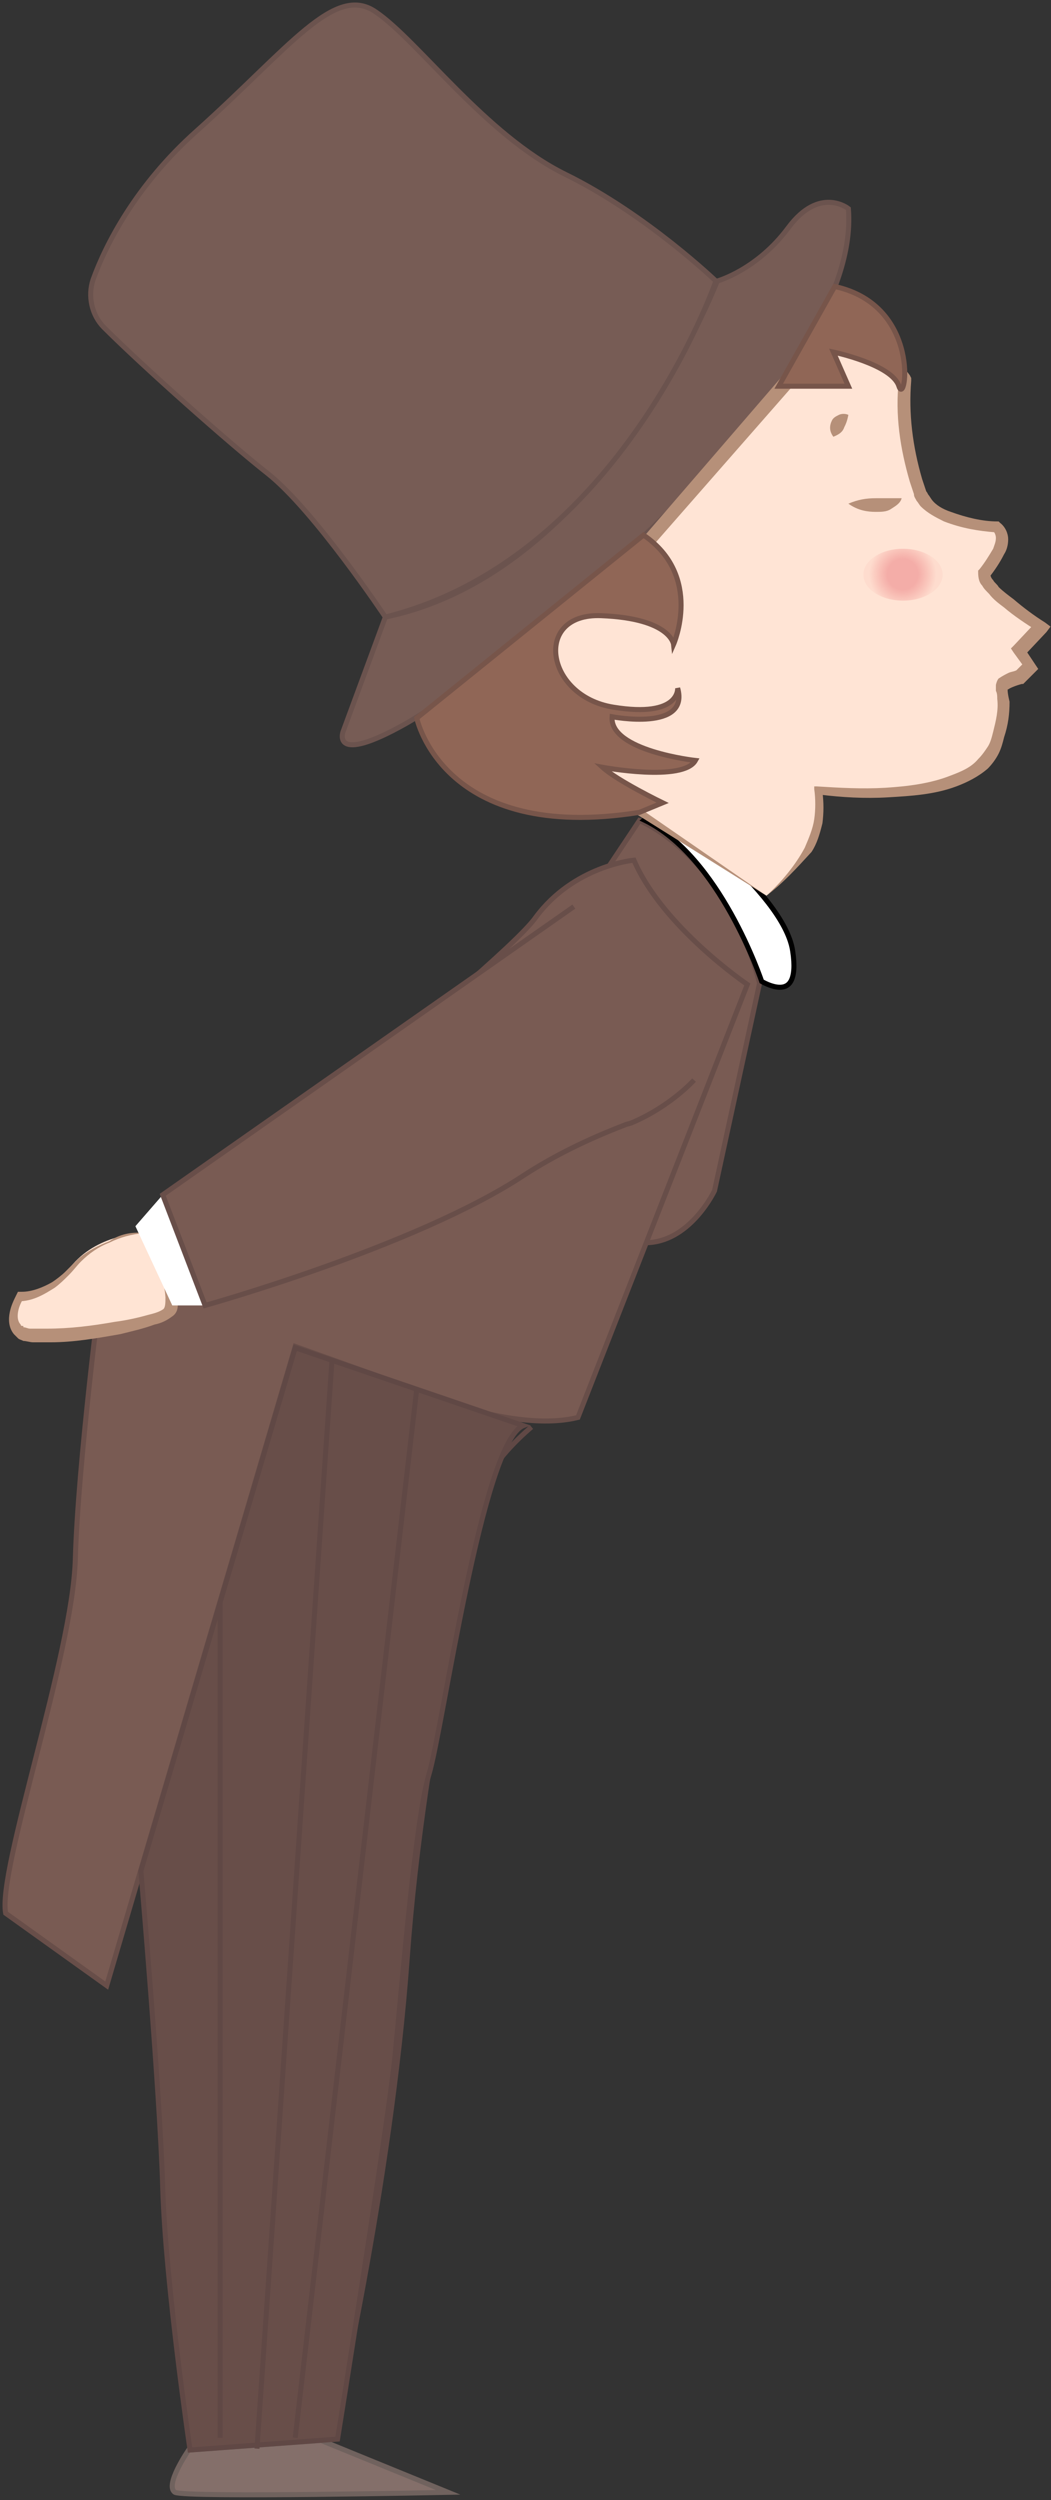 <svg width="209" height="497" viewBox="0 0 209 497" fill="none" xmlns="http://www.w3.org/2000/svg">
<rect x="0" y="0" width="209" height="497" fill="#333333" stroke="none"/>
<path d="M127.152 163.127C127.152 163.127 144.263 169.915 151.054 195.439L142.09 236.712C142.09 236.712 137.473 246.487 129.053 247.031C120.633 247.574 113.028 247.031 113.028 247.031L121.176 172.088L127.152 163.127Z" fill="#795B53" stroke="#684E49" stroke-miterlimit="10"/>
<path d="M114.929 281.787L148.609 195.711C148.609 195.711 131.769 184.307 126.065 171.002C126.065 171.002 114.114 172.088 106.509 182.406C99.447 192.453 20.137 255.177 20.137 255.177C20.137 255.177 15.52 290.747 14.976 310.026C14.433 329.033 -0.505 371.664 1.124 380.353L21.223 394.744L58.706 267.667L95.102 280.701C95.102 280.429 106.238 283.959 114.929 281.787Z" fill="#795B53" stroke="#684E49" stroke-miterlimit="10"/>
<path d="M28.557 245.13C28.557 245.13 19.865 245.13 14.433 251.375C9.001 257.62 3.84 257.349 3.84 257.349C3.84 257.349 0.853 262.236 3.84 264.409C6.828 266.852 31.816 263.322 33.718 260.336C35.89 257.349 28.557 245.13 28.557 245.13Z" fill="#FFE4D4"/>
<path d="M28.557 245.13C26.112 245.401 23.939 245.944 21.767 247.031C19.594 247.845 17.692 249.203 16.063 250.832C15.248 251.647 14.705 252.461 13.618 253.547C12.803 254.362 11.989 255.176 10.902 255.991C8.729 257.349 6.556 258.706 3.569 258.706L4.655 258.163C3.569 259.793 3.025 262.236 4.112 263.322C4.112 263.594 4.384 263.594 4.384 263.594C4.655 263.594 4.655 263.594 4.655 263.866C5.198 263.866 5.47 264.137 6.013 264.137C7.1 264.137 8.186 264.137 9.273 264.137C13.89 264.137 18.236 263.594 22.853 262.779C25.026 262.508 27.47 261.965 29.372 261.422C30.458 261.15 31.545 260.879 32.359 260.336C32.903 260.064 32.903 258.978 32.903 257.892C32.631 253.547 30.458 249.203 28.557 245.13ZM28.557 245.13C29.915 247.031 31.001 248.931 32.359 251.104C33.446 253.276 34.532 255.176 35.076 257.62C35.076 258.163 35.347 258.978 35.347 259.521C35.347 260.336 35.076 261.15 34.261 261.693C33.174 262.508 32.088 263.051 30.73 263.322C28.557 264.137 26.112 264.68 23.939 265.223C19.322 266.038 14.705 266.852 10.087 266.852C9.001 266.852 7.643 266.852 6.556 266.852C6.013 266.852 5.198 266.581 4.655 266.581C4.112 266.309 3.84 266.309 3.569 266.038C3.297 265.766 3.025 265.495 2.754 265.223C1.667 263.866 1.667 262.236 1.939 260.879C2.211 259.521 2.754 258.435 3.297 257.349L3.569 256.806H4.384C6.285 256.806 8.458 255.991 10.359 254.905C11.174 254.362 12.26 253.547 13.075 252.733C13.89 251.918 14.705 251.104 15.52 250.289C17.421 248.66 19.594 247.574 21.767 246.759C23.668 245.401 26.112 244.858 28.557 245.13Z" fill="#B69079"/>
<path d="M26.927 243.772L34.261 259.521H40.779L32.359 237.527L26.927 243.772Z" fill="white"/>
<path d="M114.114 180.234L32.359 237.527L40.779 259.521C40.779 259.521 82.608 247.845 104.065 233.725C110.312 229.652 117.102 226.394 124.164 223.679C124.707 223.407 125.25 223.407 125.794 223.136C133.399 219.877 138.016 214.718 138.016 214.718" fill="#795B53"/>
<path d="M114.114 180.234L32.359 237.527L40.779 259.521C40.779 259.521 82.608 247.845 104.065 233.725C110.312 229.652 117.102 226.394 124.164 223.679C124.707 223.407 125.25 223.407 125.794 223.136C133.399 219.877 138.016 214.718 138.016 214.718" stroke="#684E49" stroke-miterlimit="10"/>
<path d="M151.675 195.222C151.593 195.177 151.523 195.138 151.468 195.106C151.456 195.071 151.443 195.031 151.428 194.987C151.361 194.796 151.262 194.516 151.131 194.158C150.868 193.441 150.477 192.411 149.958 191.155C148.921 188.643 147.377 185.221 145.345 181.585C141.426 174.572 135.641 166.663 128.114 163.021L131.78 160.218C131.957 160.345 132.21 160.527 132.528 160.76C133.197 161.249 134.156 161.962 135.313 162.857C137.627 164.646 140.731 167.157 143.892 170.047C147.055 172.939 150.266 176.201 152.801 179.491C155.344 182.792 157.166 186.071 157.621 189C158.092 192.021 157.87 193.832 157.364 194.878C156.884 195.871 156.123 196.221 155.272 196.264C154.383 196.309 153.405 196.012 152.619 195.679C152.233 195.515 151.905 195.348 151.675 195.222Z" fill="white" stroke="black"/>
<path d="M76.632 122.669L68.212 145.478C68.212 145.478 65.768 152.266 80.706 143.848C95.645 135.431 171.696 78.138 168.708 41.481C168.708 41.481 163.004 36.865 156.757 45.282C150.51 53.7 142.634 55.872 142.634 55.872C142.634 55.872 120.361 113.708 76.632 122.669Z" fill="#775C55" stroke="#6B534E" stroke-miterlimit="10"/>
<path d="M20.68 65.104C18.236 62.66 17.421 58.859 18.507 55.601C20.952 48.812 26.927 36.865 39.15 26.004C57.619 9.44 66.582 -3.322 74.731 2.38C83.151 8.083 96.46 26.818 112.485 34.693C128.51 42.567 142.362 55.872 142.362 55.872C142.362 55.872 123.349 110.993 76.632 122.669C76.632 122.669 62.508 101.489 53.273 94.158C45.668 88.184 28.557 72.979 20.68 65.104Z" fill="#775C55" stroke="#6B534E" stroke-miterlimit="10"/>
<path d="M152.412 178.061C152.412 178.061 164.634 168.829 162.19 156.882C162.19 156.882 193.153 160.412 197.499 147.921C201.573 135.431 195.326 136.517 202.388 134.616L204.561 132.444L202.388 129.186L206.734 124.57C206.734 124.57 194.783 116.967 195.326 113.98C195.326 113.98 201.302 107.192 197.771 104.748C197.771 104.748 184.733 104.205 182.56 97.688C180.388 90.9 179.029 82.482 179.573 75.422L171.696 65.104L158.387 73.522L125.794 110.993L104.88 129.457L120.633 157.968L152.412 178.061Z" fill="#FFE4D5"/>
<path d="M152.412 178.061C155.399 175.346 158.115 172.088 160.017 168.558C160.831 166.657 161.646 164.756 161.918 162.856C162.19 160.955 162.19 158.783 161.918 156.882V156.339H162.461C166.807 156.61 171.424 156.882 176.042 156.61C180.387 156.339 185.005 155.796 189.079 154.167C191.252 153.352 193.153 152.537 194.511 150.908C195.326 150.094 195.869 149.279 196.413 148.465C196.956 147.65 197.227 146.564 197.499 145.478C198.042 143.305 198.585 141.133 198.314 138.961C198.314 138.418 198.314 137.875 198.042 137.332C198.042 137.06 198.042 136.789 198.042 136.246C198.042 135.974 198.314 135.159 198.585 134.888C199.4 134.345 199.943 134.073 200.487 133.802C201.03 133.53 201.573 133.53 202.116 133.259L201.845 133.53L204.018 131.358L203.746 132.716L201.573 129.729L201.03 128.914L201.573 128.371L205.919 123.755L206.191 125.384C204.018 124.027 201.573 122.397 199.672 120.768C198.585 119.954 197.499 119.139 196.684 118.053C196.141 117.51 195.598 116.967 195.326 116.424C194.783 115.881 194.511 115.066 194.511 113.708V113.437L194.783 113.165C195.869 111.808 196.684 110.45 197.499 109.092C197.771 108.278 198.042 107.735 198.042 106.92C198.042 106.377 197.771 105.834 197.499 105.562L198.042 105.834C194.511 105.562 191.252 105.019 187.721 103.662C186.091 102.847 184.462 102.033 183.104 100.675C182.832 100.403 182.56 99.86 182.289 99.589C182.017 99.046 181.746 98.774 181.746 98.231C181.474 97.416 181.202 96.602 180.931 95.787C179.029 89.271 177.943 82.482 178.758 75.422L179.029 76.237L171.153 65.919L173.054 66.19L159.473 74.608L159.745 74.336L127.152 111.536L106.238 129.729L106.509 128.643L121.991 157.154L121.719 156.882L152.412 178.061ZM152.412 178.061L120.361 157.968V157.697L104.336 129.457L104.065 128.914L104.608 128.371L125.25 109.907L157.572 72.436V72.164H157.844L171.153 63.747L172.239 63.203L173.054 64.29L180.931 74.608L181.202 75.151V75.694C180.659 82.211 181.474 88.728 183.375 95.244C183.647 96.059 183.918 96.874 184.19 97.688C184.462 97.96 184.462 98.231 184.733 98.503L185.276 99.317C186.091 100.403 187.449 101.218 189.079 101.761C192.067 102.847 195.326 103.662 198.314 103.662H198.585L198.857 103.933C199.943 104.748 200.487 106.106 200.487 107.192C200.487 108.278 200.215 109.364 199.672 110.179C198.857 111.808 197.771 113.437 196.684 114.795L196.956 114.252C196.956 114.252 196.956 114.795 197.499 115.338C197.771 115.881 198.314 116.152 198.585 116.695C199.4 117.51 200.487 118.324 201.573 119.139C203.474 120.768 205.647 122.397 207.82 123.755L208.907 124.57L208.092 125.656L203.746 130.272V128.914L205.919 132.173L206.462 132.987L205.919 133.53L203.746 135.703L203.474 135.974H203.203C202.116 136.246 200.758 136.789 200.487 137.06C200.215 136.789 200.487 138.418 200.758 139.504C200.758 141.948 200.487 144.12 199.672 146.564C199.4 147.65 199.129 148.736 198.585 149.822C198.042 150.908 197.227 151.994 196.413 152.809C194.511 154.438 192.338 155.524 190.166 156.339C185.82 157.968 181.202 158.24 176.585 158.511C171.968 158.783 167.35 158.511 163.004 157.968L163.548 157.425C163.819 159.597 163.819 161.498 163.548 163.67C163.004 165.843 162.461 167.743 161.375 169.372C158.387 172.631 155.671 175.618 152.412 178.061Z" fill="#B69079"/>
<path d="M82.879 142.762C82.879 142.762 88.04 167.743 127.152 161.498L131.769 159.597C131.769 159.597 122.806 155.253 119.818 152.537C119.818 152.537 135.843 155.524 138.288 151.18C138.288 151.18 121.176 149.279 121.719 142.491C121.719 142.491 137.201 145.478 134.757 136.789C134.757 136.789 135.3 142.762 121.991 140.59C108.411 138.418 105.966 121.854 119.547 122.397C133.399 122.941 133.942 128.1 133.942 128.1C133.942 128.1 139.917 114.523 127.967 106.377L82.879 142.762Z" fill="#906656" stroke="#77554A" stroke-miterlimit="10"/>
<path d="M154.856 76.78H168.708L165.72 69.992C165.72 69.992 177.4 72.436 178.758 76.78C180.116 81.125 183.375 60.76 165.992 56.958L154.856 76.78Z" fill="#906656" stroke="#77554A" stroke-miterlimit="10"/>
<path d="M168.708 100.132C170.609 99.317 172.239 99.046 174.14 99.046C174.955 99.046 175.77 99.046 176.585 99.046C177.4 99.046 178.215 99.046 179.301 99.046C179.029 100.132 177.943 100.675 177.128 101.218C176.313 101.761 175.227 101.761 174.14 101.761C172.511 101.761 170.609 101.49 168.708 100.132Z" fill="#B69079"/>
<path d="M165.72 86.827C164.906 85.741 164.906 84.654 165.449 83.568C165.72 83.025 166.264 82.754 166.807 82.482C167.35 82.211 168.165 82.211 168.708 82.482C168.437 83.84 168.165 84.383 167.893 84.926C167.622 85.741 167.079 86.284 165.72 86.827Z" fill="#B69079"/>
<path d="M179.573 119.411C183.923 119.411 187.449 117.101 187.449 114.252C187.449 111.402 183.923 109.092 179.573 109.092C175.222 109.092 171.696 111.402 171.696 114.252C171.696 117.101 175.222 119.411 179.573 119.411Z" fill="url(#paint0_radial_3_963)"/>
<path d="M66.039 484.621C66.039 484.621 77.719 434.659 80.978 389.313C84.237 343.967 95.645 299.979 96.731 295.092C97.818 290.204 105.694 283.687 105.694 283.687" stroke="#604845" stroke-miterlimit="10"/>
<path d="M37.52 487.065C37.52 487.065 32.631 494.124 34.804 495.482C36.977 496.568 89.126 495.482 89.126 495.482L63.866 485.164L37.52 487.065Z" fill="#846F6A" stroke="#70625E" stroke-miterlimit="10"/>
<path d="M37.792 487.065L67.126 484.892C67.126 484.892 77.175 422.44 78.533 408.863C79.891 395.287 82.608 361.617 85.324 352.656C88.04 343.696 95.916 286.674 104.065 283.416L58.706 267.938L28.014 371.935C28.014 371.935 31.816 415.923 32.359 434.931C32.903 453.938 37.792 487.065 37.792 487.065Z" fill="#684E49" stroke="#604845" stroke-miterlimit="10"/>
<path d="M66.039 270.111L51.101 486.793" stroke="#604845" stroke-miterlimit="10"/>
<path d="M82.879 276.084L58.706 484.621" stroke="#604845" stroke-miterlimit="10"/>
<path d="M43.767 318.715V484.621" stroke="#604845" stroke-miterlimit="10"/>
<defs>
<radialGradient id="paint0_radial_3_963" cx="0" cy="0" r="1" gradientUnits="userSpaceOnUse" gradientTransform="translate(179.502 114.167) scale(6.65 6.648)">
<stop offset="0.467" stop-color="#F4ACA7" stop-opacity="0.967"/>
<stop offset="1" stop-color="#F6A8A1" stop-opacity="0.139"/>
</radialGradient>
</defs>
</svg>
